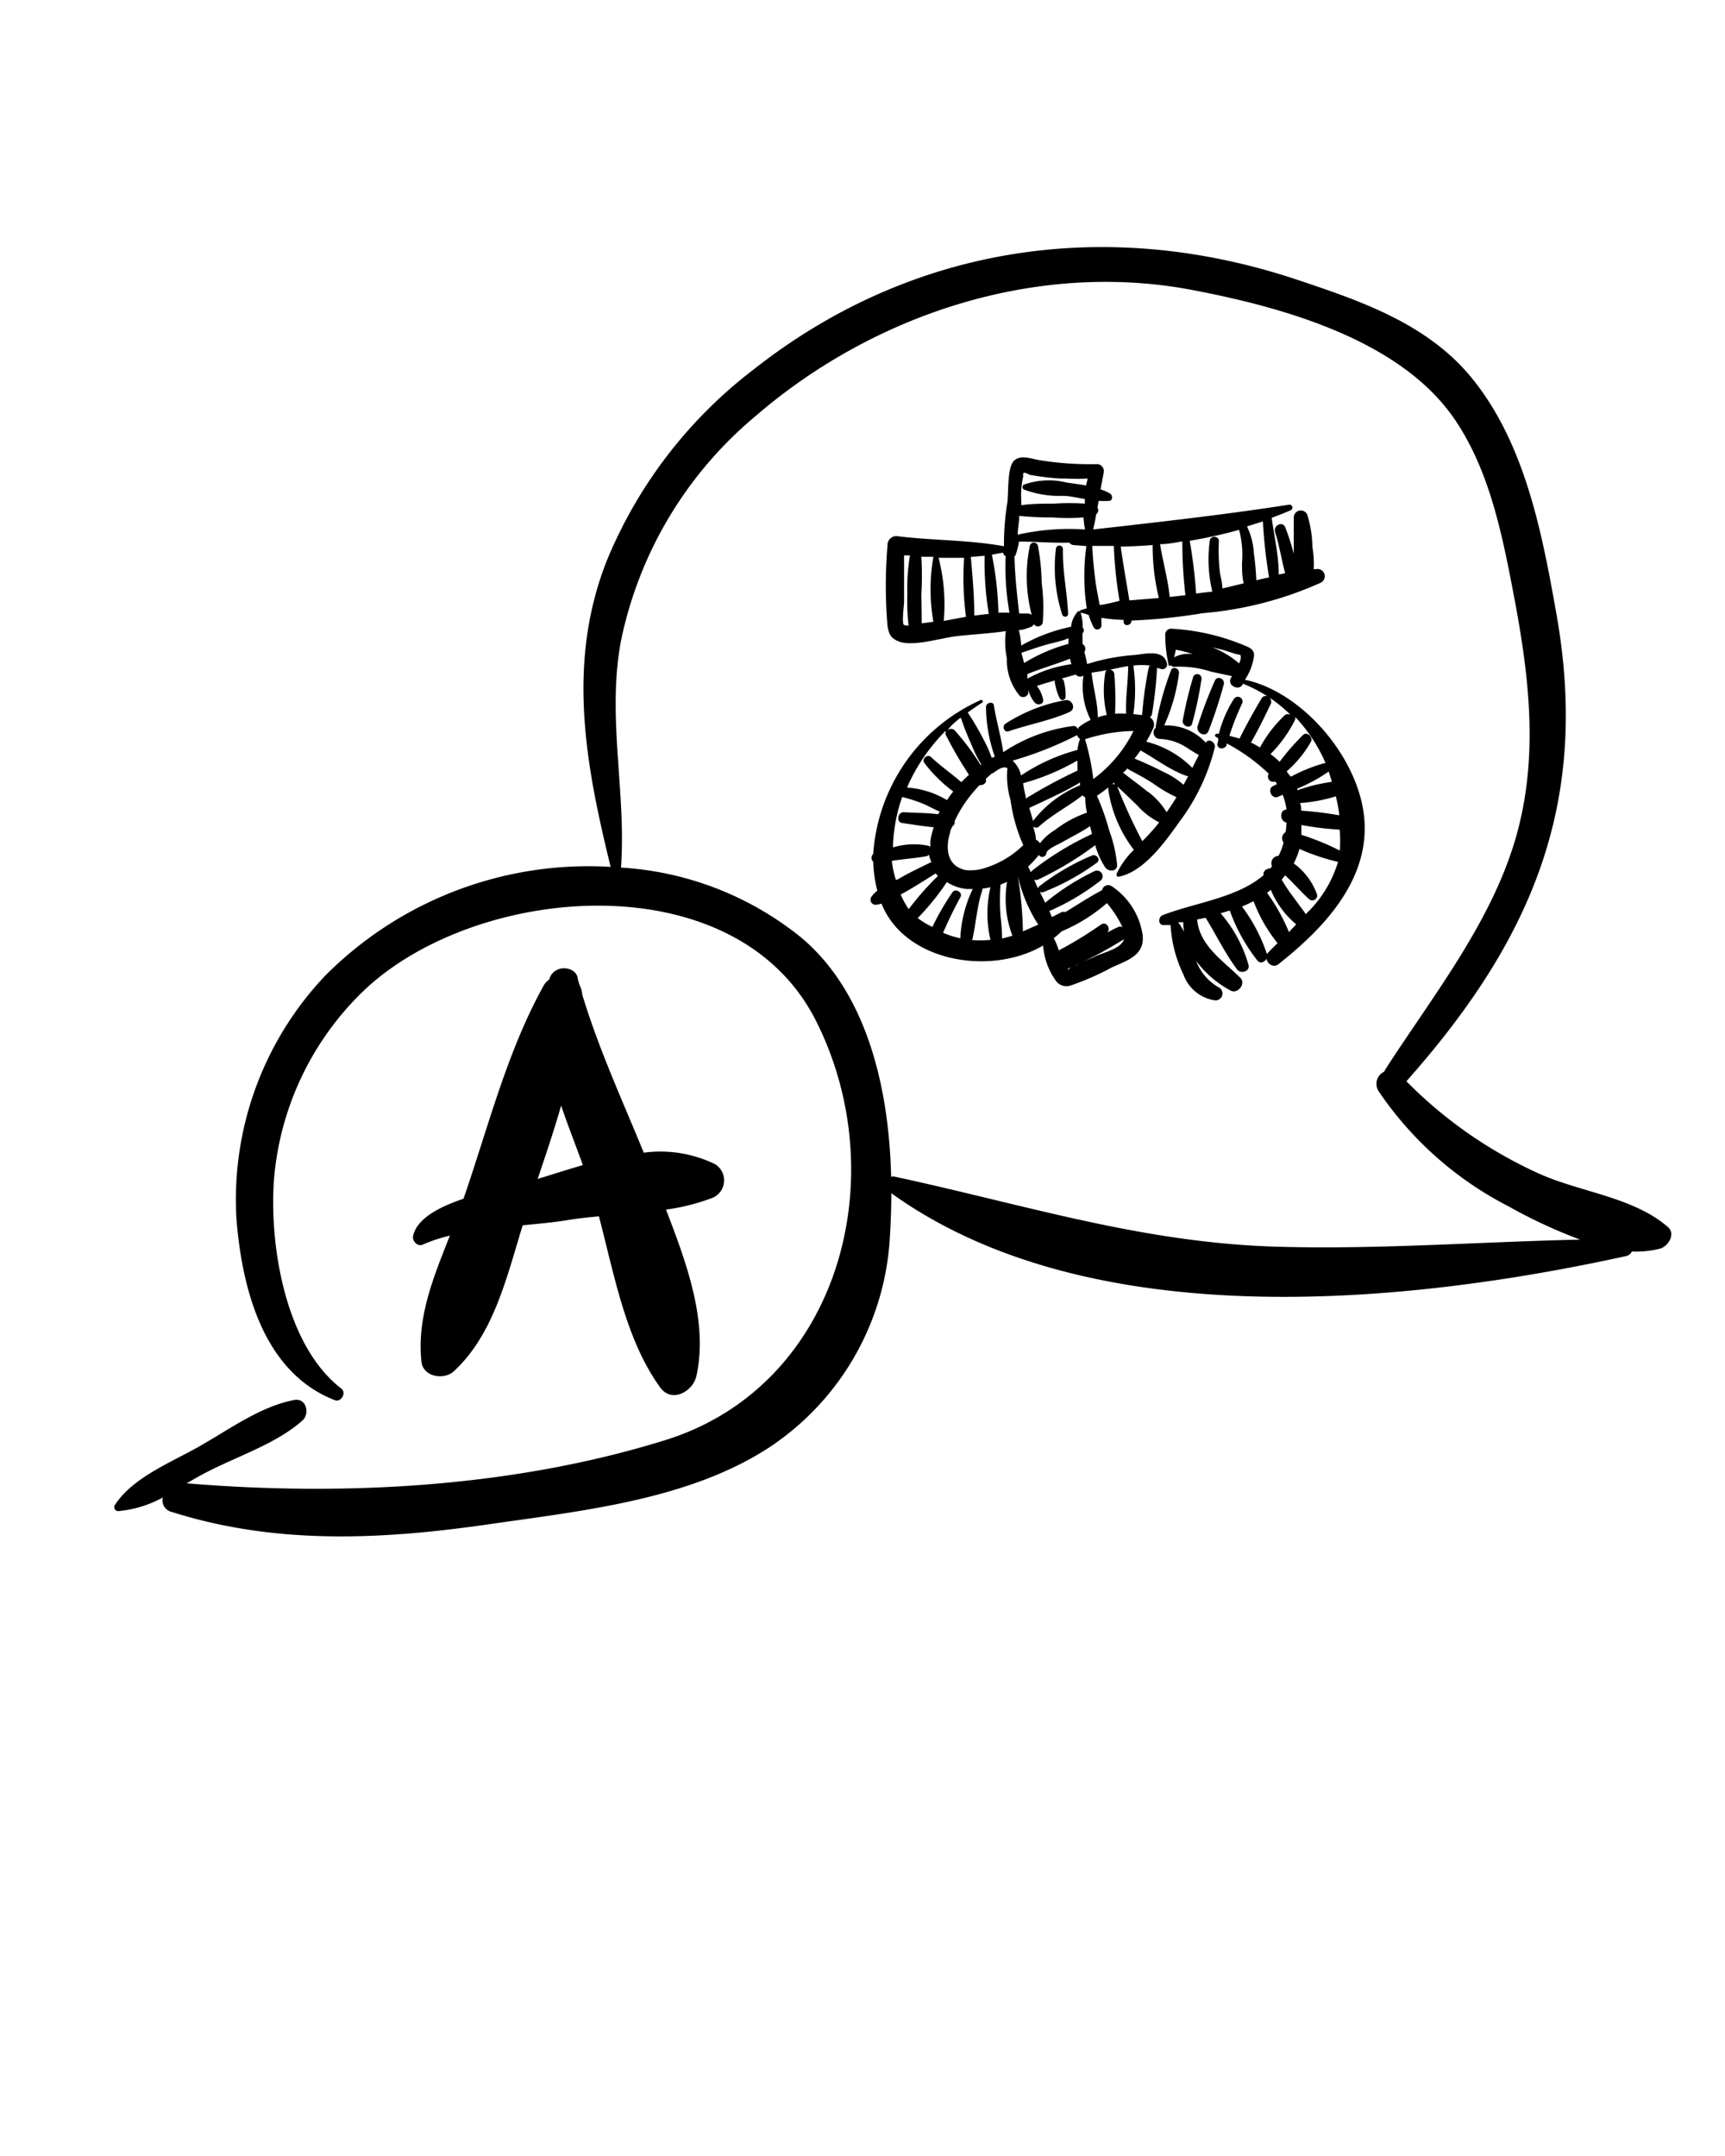 <svg xmlns="http://www.w3.org/2000/svg" viewBox="0 0 100 125" x="0px" y="0px"><title>Translate</title><g data-name="Layer 2"><path d="M96.68,71.13c-2-1.72-5-2-7.38-3.05a25.62,25.62,0,0,1-7.77-5.39c7.24-8.16,10.65-16.08,8.7-27.08-.83-4.69-1.81-9.87-4.89-13.67-2.58-3.18-6.48-4.5-10.23-5.75-10.94-3.63-22.25-2-31.42,5.23a26.75,26.75,0,0,0-8.52,11.1c-2.32,5.91-1.24,11.76.23,17.74a21.52,21.52,0,0,0-16.53,6.29,18.85,18.85,0,0,0-5.16,14.15c.33,4.1,1.59,8.88,5.7,10.48.36.14.69-.43.38-.67-3.25-2.5-4.18-8.29-3.91-12.09A17.12,17.12,0,0,1,21,57.52c6.46-6.27,21.59-7.64,26.29,1.64,4.61,9.1,1.35,21.21-8.74,24.34C29.77,86.23,20,86.76,10.82,86c.4-.23.79-.46,1.17-.65,1.81-.94,4.06-1.66,5.55-3,.44-.41.21-1.32-.49-1.18-1.95.37-3.77,1.71-5.48,2.68s-3.85,1.8-4.9,3.39a.23.23,0,0,0,.2.37,6.57,6.57,0,0,0,2.57-.79.68.68,0,0,0,.49.83c6.06,1.93,12.21,1.62,18.44.72,5.38-.78,11.56-1.41,16.22-4.45a15.65,15.65,0,0,0,7-12.26c.05-.8.08-1.63.08-2.48,11.48,8.25,29.68,6.48,42.62,3.64a.48.48,0,0,0,.31-.26,5.56,5.56,0,0,0,1.68-.18C96.77,72.19,97.13,71.51,96.68,71.13ZM74,72.28c-7.81-.23-14.57-2.43-22.09-4.05a.41.41,0,0,0-.25,0c-.12-5.08-1.37-10.64-5.21-13.87A18.34,18.34,0,0,0,36,50.3v0c.31-4.43-.83-8.74,0-13.15a23,23,0,0,1,7.77-13c6.93-6,16.52-9.11,25.59-7.29,5.18,1,11.84,2.9,14.94,7.41,2,2.91,2.75,6.55,3.41,10,.93,4.83,1.55,9.68.1,14.51S83,57.83,80.31,62a.75.75,0,0,0-.06.13.78.78,0,0,0-.34,1.12,20.2,20.2,0,0,0,7.52,6.68,29.75,29.75,0,0,0,4.17,1.94C85.74,72,79.9,72.45,74,72.28Z"/><path d="M31.84,56.79v0a1.06,1.06,0,0,0-.36.42h0c-2.1,3.8-3.19,8.18-4.61,12.29-1.42.48-2.7,1.15-2.92,2.15-.07.29.25.65.56.51a8.84,8.84,0,0,1,1.57-.52c-.94,2.38-1.92,4.71-1.65,7.3.09.89,1.3,1.09,1.87.57,2.32-2.13,3.08-5.48,4-8.47.92-.09,1.81-.17,2.6-.3.59-.1,1.2-.16,1.82-.22.9,3.43,1.55,7.15,3.55,9.92.67.93,1.9.24,2.1-.66.7-3.16-.59-6.6-1.76-9.65a12.16,12.16,0,0,0,2.58-.64,1.1,1.1,0,0,0,.25-2,7.25,7.25,0,0,0-4.12-.66c-1.25-3.06-2.61-6-3.57-9.18a1.25,1.25,0,0,0-.15-.53l-.1-.33C33.47,56,32.09,55.85,31.84,56.79Zm-.67,11.56c.47-1.4.95-2.82,1.36-4.25.39,1.16.85,2.31,1.26,3.45C32.88,67.81,32,68.1,31.17,68.35Z"/><path d="M66.22,48.77a31.43,31.43,0,0,1-1.42-3.09.28.28,0,0,0-.55.12,7.56,7.56,0,0,0,1.48,3.47,4.9,4.9,0,0,0-1,1.39c0,.07,0,.18.12.17,1.45-.28,2.68-2,3.51-3.17a11.93,11.93,0,0,0,2.06-4.31c.07-.3-.35-.58-.52-.29a3.07,3.07,0,0,0-2.41-1A10.5,10.5,0,0,0,68.35,39c0-.27-.39-.39-.47-.12A16.41,16.41,0,0,0,67,42.13a.2.2,0,0,0,0,.06.37.37,0,0,0,.22.65,3.08,3.08,0,0,1,1.15.27c.4.18.74.47,1.13.66l-.38.75A5.73,5.73,0,0,0,66.45,43a8.35,8.35,0,0,0,.4-.77.49.49,0,0,0-.19-.64.3.3,0,0,0,.12-.19,23.18,23.18,0,0,0,.29-2.58s0-.06,0-.1l.22.06a.27.27,0,0,0,.37-.27c-.16-.86-1.18-.62-1.83-.54a12.06,12.06,0,0,0-2.81.53,6.38,6.38,0,0,0-.16-.7.32.32,0,0,0-.1-.46c0-.06,0-.12,0-.18a4,4,0,0,1,0-.45.23.23,0,0,0,0-.33,2.25,2.25,0,0,0-.14-.91.09.09,0,0,0-.15,0,1.53,1.53,0,0,0-.38.87,9.73,9.73,0,0,0-2.89,1.09,4.3,4.3,0,0,0-.14-.9c.22,0,.44-.09.65-.16a.39.39,0,0,0,.23-.18.28.28,0,0,0,.51-.1,11.22,11.22,0,0,0-.06-2.28,12.71,12.71,0,0,0-.22-2.16.24.24,0,0,0-.47,0l0,0a8.79,8.79,0,0,0,.11,4,.44.44,0,0,0-.21-.08l-.52,0c-.12-1.11-.25-2.21-.27-3.33,0,0,.06,0,.07-.08a3.82,3.82,0,0,0,.19-.76c1,0,1.95.09,2.92.06a.33.33,0,0,0,.23.14l.76.06A12.54,12.54,0,0,0,63,35.27l-.3.09a.09.09,0,0,0,0,.18c.13,0,.28.08.41.11a4.45,4.45,0,0,0,.28.7.24.24,0,0,0,.46-.12c0-.14,0-.28,0-.41a9.32,9.32,0,0,0,1.29.12c0,.05,0,.11,0,.16.08.26.48.13.45-.12v0a33.25,33.25,0,0,0,4.14-.43,20.85,20.85,0,0,0,6.8-1.75.42.42,0,0,0-.25-.8l-.12,0a6.11,6.11,0,0,0-.08-1.3,6.53,6.53,0,0,0-.3-1.87A.41.41,0,0,0,75,30c0,.58,0,1.15,0,1.73,0,.12,0,.24,0,.37a13.54,13.54,0,0,0-.49-1.52c-.15-.4-.72-.11-.59.28.25.78.37,1.58.58,2.37l-.37.08c0-1.08-.25-2.16-.4-3.22,0,0,0,0,0-.07.37-.14.74-.28,1.1-.44a.17.17,0,0,0-.1-.32c-3.79.59-7.5,1-11.29,1.43,0,0,0,0-.07,0h0c.07-.29.13-.58.18-.88a.28.28,0,0,0,.07-.38l.07-.39a5.41,5.41,0,0,0,.59,0c.25,0,.23-.34.05-.44a3.75,3.75,0,0,0-.53-.23c.06-.32.12-.64.19-1a.41.41,0,0,0-.44-.46,18.34,18.34,0,0,1-3.29-.23c-.44-.07-1.15-.36-1.51.07s-.28,1.76-.35,2.37a15.16,15.16,0,0,0-.2,2.55c-2-.37-4.13-.33-6.16-.58a.51.51,0,0,0-.59.53,27.82,27.82,0,0,0,0,4.67c.08.49.2.73.68.91.85.3,2.45-.22,3.35-.32s1.9-.15,2.83-.29a4.79,4.79,0,0,0,.06,1.58,3.2,3.2,0,0,0,.76,2.19.32.32,0,0,0,.48-.16,1.61,1.61,0,0,0,0-.23l0,0a1.81,1.81,0,0,0,.38.77c.16.17.53.11.48-.18a1.87,1.87,0,0,0-.36-.79c.35-.12.7-.22,1.05-.32a.23.23,0,0,0,0,.17,3.25,3.25,0,0,0,.28.88.18.18,0,0,0,.33-.06,3.13,3.13,0,0,0-.09-.92.24.24,0,0,0-.13-.18l.81-.23v0a.34.34,0,0,0,.45.06,4.28,4.28,0,0,0,.42,2.57,3.12,3.12,0,0,0-.7.43s0,.06-.05.09a.27.27,0,0,0-.25-.17,9.47,9.47,0,0,0-4.07,1.52c-.13-.9-.39-1.78-.54-2.68,0-.3-.48-.21-.46.08a8.86,8.86,0,0,0,.51,2.86l0,0-.18.07A7.08,7.08,0,0,0,57,42.84a15.82,15.82,0,0,0-.9-1.53c.28-.2.56-.4.85-.58a.09.09,0,0,0-.08-.15,10.56,10.56,0,0,0-6.25,8.93.31.31,0,0,0,0,.45,7.66,7.66,0,0,0,.24,1.68,1.88,1.88,0,0,0-.35.36.3.3,0,0,0,.24.46,1.85,1.85,0,0,0,.35-.07c1.35,3.38,6.32,4.21,9.37,2.43a4,4,0,0,0,.76,2.07.75.75,0,0,0,.86.24,15.67,15.67,0,0,0,2.38-1.05c.92-.41,1.94-.72,1.76-1.94a4.12,4.12,0,0,0-1.8-2.77.36.36,0,0,0-.54.24c-.73.38-1.42.84-2.13,1.27a.39.39,0,0,0-.21,0l-.57.29-.15-.35a13.55,13.55,0,0,0,3-1.79.33.33,0,0,0-.34-.54,13.66,13.66,0,0,0-2.9,1.85l-.31-.64a.24.24,0,0,0,.26,0A13.46,13.46,0,0,0,63.61,50c.2-.19-.06-.48-.28-.41a13.52,13.52,0,0,0-3.05,1.77.23.23,0,0,0-.11.15L59.95,51a.31.31,0,0,0,.22,0,18.94,18.94,0,0,0,3.32-2,4.71,4.71,0,0,0,.58,1.29c.18.26.71.26.69-.15a7.94,7.94,0,0,0-.46-2,13.57,13.57,0,0,0-.71-2,9,9,0,0,0,1-.78.3.3,0,0,0,0,.07c.45.41.88.83,1.32,1.25a4.33,4.33,0,0,0,1.29,1h0A11.65,11.65,0,0,1,66.22,48.77ZM57.5,32.16l.65-.12a.3.3,0,0,0,.15.21,15.05,15.05,0,0,0,.22,3.27l-.64,0A19.3,19.3,0,0,0,57.5,32.16Zm-.18,3.43-.84.1c0-1.13-.1-2.27-.2-3.4l.8-.07A18.45,18.45,0,0,0,57.32,35.59Zm6.43-.52c-.09-.47-.19-.95-.25-1.42-.09-.67-.15-1.34-.18-2,.41,0,.83,0,1.25,0h0a24.23,24.23,0,0,0,.33,3.18Q64.31,35,63.75,35.08Zm4.06-.46c-.1-1-.4-2.06-.56-3.06.43,0,.86-.09,1.29-.16,0,0,0,0,0,.05a27,27,0,0,0,.18,3.07Zm1.53-.2a29.81,29.81,0,0,0-.36-3s0,0,0-.06a26.66,26.66,0,0,0,2.85-.63A5.49,5.49,0,0,1,72,32.63c0,.4,0,.8.1,1.19l-1.24.3c0-.35-.11-.69-.15-1a11.22,11.22,0,0,1-.05-1.76c0-.3-.5-.33-.53,0a8,8,0,0,0,.15,2.94Zm4.24-.94-.75.17a15.19,15.19,0,0,0-.14-1.54,4.14,4.14,0,0,0-.4-1.58l.92-.29A29.74,29.74,0,0,0,73.57,33.48ZM66.82,31.6a12.72,12.72,0,0,0,.36,3.07l-1.71.14c-.16-1-.36-2.08-.5-3.12C65.58,31.68,66.2,31.65,66.82,31.6ZM59,31c0-.29.05-.58.08-.88l0-.21A18,18,0,0,0,61,30a12.8,12.8,0,0,0,1.81,0,5.78,5.78,0,0,0,.09.7A13.46,13.46,0,0,0,59,31Zm.2-2.06a4.83,4.83,0,0,1,.12-1.33q-.08-.35.37-.08l.56.09q.56.08,1.13.12c.55,0,1.11.05,1.66,0,0,.14-.06.27-.08.41-.37-.07-.74-.12-1.11-.17a4.32,4.32,0,0,0-2.5.12.17.17,0,0,0,0,.28,5.89,5.89,0,0,0,2.26.37c.43,0,.85.12,1.28.18,0,.09,0,.18,0,.27a12.78,12.78,0,0,0-1.78,0c-.63,0-1.27,0-1.9.09Zm-5.79,5.52a17.94,17.94,0,0,0,0-2.18l.7,0a10.88,10.88,0,0,0,0,3.77l-.68.09C53.43,35.57,53.42,35,53.41,34.42Zm-1,1.79c-.15-.11,0-1.17,0-1.34,0-.9,0-1.8,0-2.71l.34,0a11.66,11.66,0,0,0-.15,2.25,12.68,12.68,0,0,0,.07,1.81A.47.47,0,0,1,52.37,36.21ZM54.71,36a10.8,10.8,0,0,0-.3-3.66c.49,0,1,0,1.48,0A17.21,17.21,0,0,0,56,35.76ZM68.83,45h.05l-.27.5a4.61,4.61,0,0,0-1.13-.73c-.56-.29-1.13-.55-1.71-.79.12-.16.24-.31.35-.47C67,44,67.87,44.68,68.83,45ZM64.6,39.12a.28.28,0,0,0-.25-.29c.35-.08.7-.16,1.05-.21,0,.92-.16,1.84-.12,2.76a5.94,5.94,0,0,0-.64,0A18,18,0,0,0,64.6,39.12Zm2.07-.53a.23.23,0,0,0-.08.13,22.23,22.23,0,0,0-.37,2.59.26.26,0,0,0,0,.15l-.52-.06a9.61,9.61,0,0,0,0-2.81A3.78,3.78,0,0,1,66.67,38.59Zm-7.11.75c0-.09,0-.17,0-.26.81-.33,1.66-.57,2.47-.89a2.66,2.66,0,0,0,.08.32A7.21,7.21,0,0,0,59.57,39.34ZM61.94,37c0,.05,0,.11,0,.16s0,.12,0,.17a9.76,9.76,0,0,0-2.57,1.11l-.16-.59c.5-.17,1-.35,1.51-.49S61.54,37.18,61.94,37Zm1.33,2q.44-.06.9-.15a.23.23,0,0,0-.1.18,6.11,6.11,0,0,0,.09,2.42,4.29,4.29,0,0,0-.52.14C63.64,40.74,63.37,39.89,63.28,39Zm-3,9.87a.49.49,0,0,0-.22-.19c0-.25-.09-.51-.15-.76a.24.24,0,0,0,.33,0c.78-.7,1.71-1.17,2.53-1.81a.48.48,0,0,0,.15.12,5,5,0,0,0,.1.89,6.28,6.28,0,0,0-1.85,1A3.09,3.09,0,0,0,60.29,48.89ZM58,53.1a13.34,13.34,0,0,1,0-1.81s0,0,0,0l.38-.16a6,6,0,0,0,.31,3.12c-.2.06-.4.12-.6.16A11.83,11.83,0,0,0,58,53.1Zm-2.08-2.67c-1.07-.26-1.11-1.33-.83-2.2,0-.11.08-.22.13-.33a.27.27,0,0,0,.12-.29,7.13,7.13,0,0,1,.88-1.44c.09-.11.3-.37.55-.64.21,0,.45-.11.38-.37v0c.12-.12.25-.23.37-.34l.06,0c.33-.26.63-.41.82-.28h0a4.89,4.89,0,0,0,.18,1.84A9.58,9.58,0,0,0,59.32,49a5.49,5.49,0,0,1-2.12,1.29A2.7,2.7,0,0,1,55.87,50.43Zm6.54-6.31c0,.19,0,.37,0,.56a29.71,29.71,0,0,0-3,1.62l0-.13c-.06-.23-.11-.5-.15-.76A13.29,13.29,0,0,0,62.41,44.12Zm-2.56,3.53c-.07-.27-.15-.54-.23-.81,1-.47,2-.91,2.94-1.47l0,.16h0a6.63,6.63,0,0,0-2.71,2.05S59.86,47.63,59.85,47.66Zm-1.4-3.44s0,0,0-.06l0,0Zm3.95-1.58,0,0a.35.35,0,0,0,.16.21,2.91,2.91,0,0,0-.15.64,10.89,10.89,0,0,0-3.27,1.48,1.65,1.65,0,0,0-.49-.86A20.45,20.45,0,0,0,62.4,42.64Zm-6.74-1c.18.56.4,1.08.64,1.62a6.54,6.54,0,0,0,.55,1.09l-.06,0a14.38,14.38,0,0,0-1.5-2,.3.3,0,0,0-.41,0C55.12,42.07,55.38,41.85,55.66,41.63Zm-.87.77a.22.22,0,0,0,0,.23,23.17,23.17,0,0,0,1.33,2.29c-.15.14-.3.28-.44.43-.57-.5-1.21-.94-1.76-1.46-.21-.2-.56.12-.38.35a8.38,8.38,0,0,0,1.67,1.65c-.13.16-.25.33-.36.5a5.2,5.2,0,0,0-2.32-.73A10.71,10.71,0,0,1,54.79,42.4ZM52.3,46.21a7.83,7.83,0,0,1,1.35.45c.27.12.54.28.82.39l-.08.16c-.67-.09-1.37-.08-2-.12-.36,0-.45.58-.08.63.6.08,1.21.19,1.82.24a4.92,4.92,0,0,0-.19.77,3.06,3.06,0,0,0,0,.38.24.24,0,0,0-.1-.07,4.18,4.18,0,0,0-2.07.09s0-.1,0-.15A9.47,9.47,0,0,1,52.3,46.21Zm-.59,3.7c.67-.11,1.36-.15,2-.27a.26.26,0,0,0,.14-.09A2.46,2.46,0,0,0,54,50h-.05c-.65.32-1.3.62-1.93,1l-.09,0A5.85,5.85,0,0,1,51.7,49.9Zm.51,1.95.18-.1c.63-.35,1.23-.74,1.84-1.12l0,0,.13.15a16.43,16.43,0,0,0-1.69,1.92A4.65,4.65,0,0,1,52.21,51.85Zm1,1.35a14.43,14.43,0,0,0,1.67-2.07,2.56,2.56,0,0,0,1.14.4h.36a7.42,7.42,0,0,0-.72,2.86,5.29,5.29,0,0,1-1-.32l.27-.6c.23-.5.48-1,.74-1.47.15-.27-.31-.54-.47-.27a15.47,15.47,0,0,0-1.16,2A4.47,4.47,0,0,1,53.18,53.21Zm3.14,1.29c.23-1,.28-2,.59-2.9,0,0,0-.05,0-.08a4.29,4.29,0,0,0,.47-.08,6.6,6.6,0,0,0,0,3.05A5.86,5.86,0,0,1,56.32,54.5ZM61.54,54a9.81,9.81,0,0,0,2.63-1.64,6.53,6.53,0,0,1,.9,1.39.3.3,0,0,0-.25,0c-.21.09-.41.2-.62.31h0c.2-.25-.06-.65-.37-.46a21.75,21.75,0,0,1-2.45,1.5,4.62,4.62,0,0,0-.29-.71A5,5,0,0,0,61.54,54Zm1.91,1.47c-.35.16-.72.3-1.06.49a.85.85,0,0,0-.48.28l0-.08a23.44,23.44,0,0,0,3.25-1.71l0,0C65,55,64,55.21,63.46,55.46ZM59.3,54A22.29,22.29,0,0,0,59,50.77a8.71,8.71,0,0,0,1.19,2.84C59.88,53.74,59.59,53.87,59.3,54Zm.52-3.5a.33.33,0,0,0-.08.08c0-.11-.1-.23-.14-.34a5.15,5.15,0,0,0,.62-.67.24.24,0,0,0,.44-.1c0-.22.64-.49.82-.59l.78-.43c.32-.17.63-.35.93-.55l.1.39,0,.07A17.6,17.6,0,0,0,59.83,50.48Zm3.56-5.33a13.45,13.45,0,0,0-.48-2.31,9.6,9.6,0,0,1,2.81-.48A7.65,7.65,0,0,1,63.39,45.16Zm3.17.75c-.46-.39-1-.76-1.44-1.12.08-.08.18-.16.25-.25l.08.07c.47.25.94.5,1.39.79a8.12,8.12,0,0,0,1.37.81c-.18.3-.37.59-.57.87A4.24,4.24,0,0,0,66.56,45.91Z"/><path d="M72.17,39.41A3.24,3.24,0,0,0,72.7,38c0-.39-.33-.48-.66-.62a12.73,12.73,0,0,0-4.15-.93.34.34,0,0,0-.34.33,7.89,7.89,0,0,0,.2,1.78c0,.06.09.06.13,0a.2.2,0,0,0,.2.1,5.84,5.84,0,0,1,2.12.28l1.22.26-.07.12c-.22.45.52.78.71.32l0,0a8.32,8.32,0,0,1,2.75,1.8.34.34,0,0,0-.3,0,7.44,7.44,0,0,0-1.47,1.9,5.57,5.57,0,0,0-.52-.29c.42-.73.78-1.47,1.14-2.22.17-.35-.32-.68-.53-.33-.45.76-.88,1.52-1.27,2.32l-.59-.16A15,15,0,0,1,72,40.8a.27.27,0,0,0-.48-.26,6.83,6.83,0,0,0-.86,2l-.12,0c-.09,0-.15.12-.07.17l.15.09c0,.11,0,.22-.05.33,0,.34.43.33.54.07l0-.1a10.72,10.72,0,0,1,2.44,1.76.31.31,0,0,0,.38.45l.1.15-.24.12c-.34.17-.07.77.29.62l.28-.12a3.61,3.61,0,0,1,.22.86c-.41,0-.41.67,0,.75a5.46,5.46,0,0,1-.05.55.42.42,0,0,0-.12.61,3.77,3.77,0,0,1-.29.77.43.43,0,0,0-.38.61l-.1.12c-.22,0-.44.16-.39.39-1.52,1.32-4,1.6-5.85,2.32-.28.11-.27.61.08.57l.38,0a7.51,7.51,0,0,0,.74,2.86A2.3,2.3,0,0,0,70.44,58a.4.4,0,0,0,.2-.76,3,3,0,0,1-1.3-1.53,6,6,0,0,0,2,1.72c.4.22.89-.38.58-.72-1-1-2.39-1.88-2.52-3.4l.49-.1c.62,1,1.13,2.07,1.83,3,.2.27.75.12.66-.26a7.86,7.86,0,0,0-1.62-3l.53-.16a10.31,10.31,0,0,0,1.61,2.91c.26.28.62-.08.55-.37A9.71,9.71,0,0,0,72,52.56c.23-.1.45-.2.67-.31a8.79,8.79,0,0,0,1.39,2.43l-.54.54c-.35.36.17,1,.58.69,2.54-2,5.23-4.77,5-8.31S75.57,40.13,72.17,39.41Zm-.55-1.5c.28.08.31,0,.31.22a.83.83,0,0,1-.1.33,5.3,5.3,0,0,0-1.56-.93l.63.15Zm-3.56.2a3.54,3.54,0,0,0,.1-.44,6.57,6.57,0,0,1,1,.26A1.77,1.77,0,0,0,68.06,38.11Zm9.6,11.2a14.59,14.59,0,0,0-2.22-.91c0-.19,0-.37,0-.57h0a16.63,16.63,0,0,0,2.22.27A7,7,0,0,1,77.67,49.3ZM75.43,47c0-.15,0-.29-.07-.44a9.21,9.21,0,0,0,2.08-.39c.08.33.15.67.19,1,0,0,0,.07,0,.1A19.55,19.55,0,0,0,75.43,47Zm-.85-2.27A6.54,6.54,0,0,0,76,43c.13-.26-.23-.61-.46-.39a13.54,13.54,0,0,0-1.36,1.56,4.8,4.8,0,0,0-.53-.45,7.45,7.45,0,0,0,1.43-2,.24.24,0,0,0,0-.16,9.27,9.27,0,0,1,1.76,2.67,9.24,9.24,0,0,0-2,.8C74.73,44.93,74.66,44.82,74.58,44.71Zm2.44,0c.07.19.13.4.19.6a9.77,9.77,0,0,0-2,.49l0-.1A9.42,9.42,0,0,0,77,44.75Zm-8.38,9.3a3.82,3.82,0,0,0-.34-.56l.3,0A3.55,3.55,0,0,0,68.64,54.05Zm4.82-2.27.21-.17a5.21,5.21,0,0,0,1.47,2l-.42.45A10.64,10.64,0,0,0,73.46,51.78Zm2.41,1.06L75.7,53c-.23-.33-.48-.65-.73-1a9.66,9.66,0,0,1-.67-1l.2-.25c.49.45.91.95,1.4,1.39a.28.28,0,0,0,.45-.28A3.78,3.78,0,0,0,75,50.06a4.51,4.51,0,0,0,.33-.84,12.58,12.58,0,0,0,2.19.74h.05A6.91,6.91,0,0,1,75.86,52.84Z"/><path d="M61.21,31.83a8.94,8.94,0,0,0,.37,3.81c.07.17.35.15.34-.06-.06-1.26-.33-2.47-.3-3.74A.2.2,0,0,0,61.21,31.83Z"/><path d="M62,41.28c.4-.18.17-.73-.22-.69a9.48,9.48,0,0,0-3.48,1.36c-.23.13-.1.54.17.45C59.63,42,60.88,41.78,62,41.28Z"/><path d="M69.16,39.28a23.22,23.22,0,0,0-.6,2.52c0,.32.46.47.55.15a22.1,22.1,0,0,0,.54-2.56A.25.25,0,0,0,69.16,39.28Z"/><path d="M70.06,42.38a27,27,0,0,0,.88-2.69c.1-.34-.39-.55-.52-.21a25.44,25.44,0,0,0-1,2.64C69.35,42.52,69.9,42.78,70.06,42.38Z"/></g></svg>
